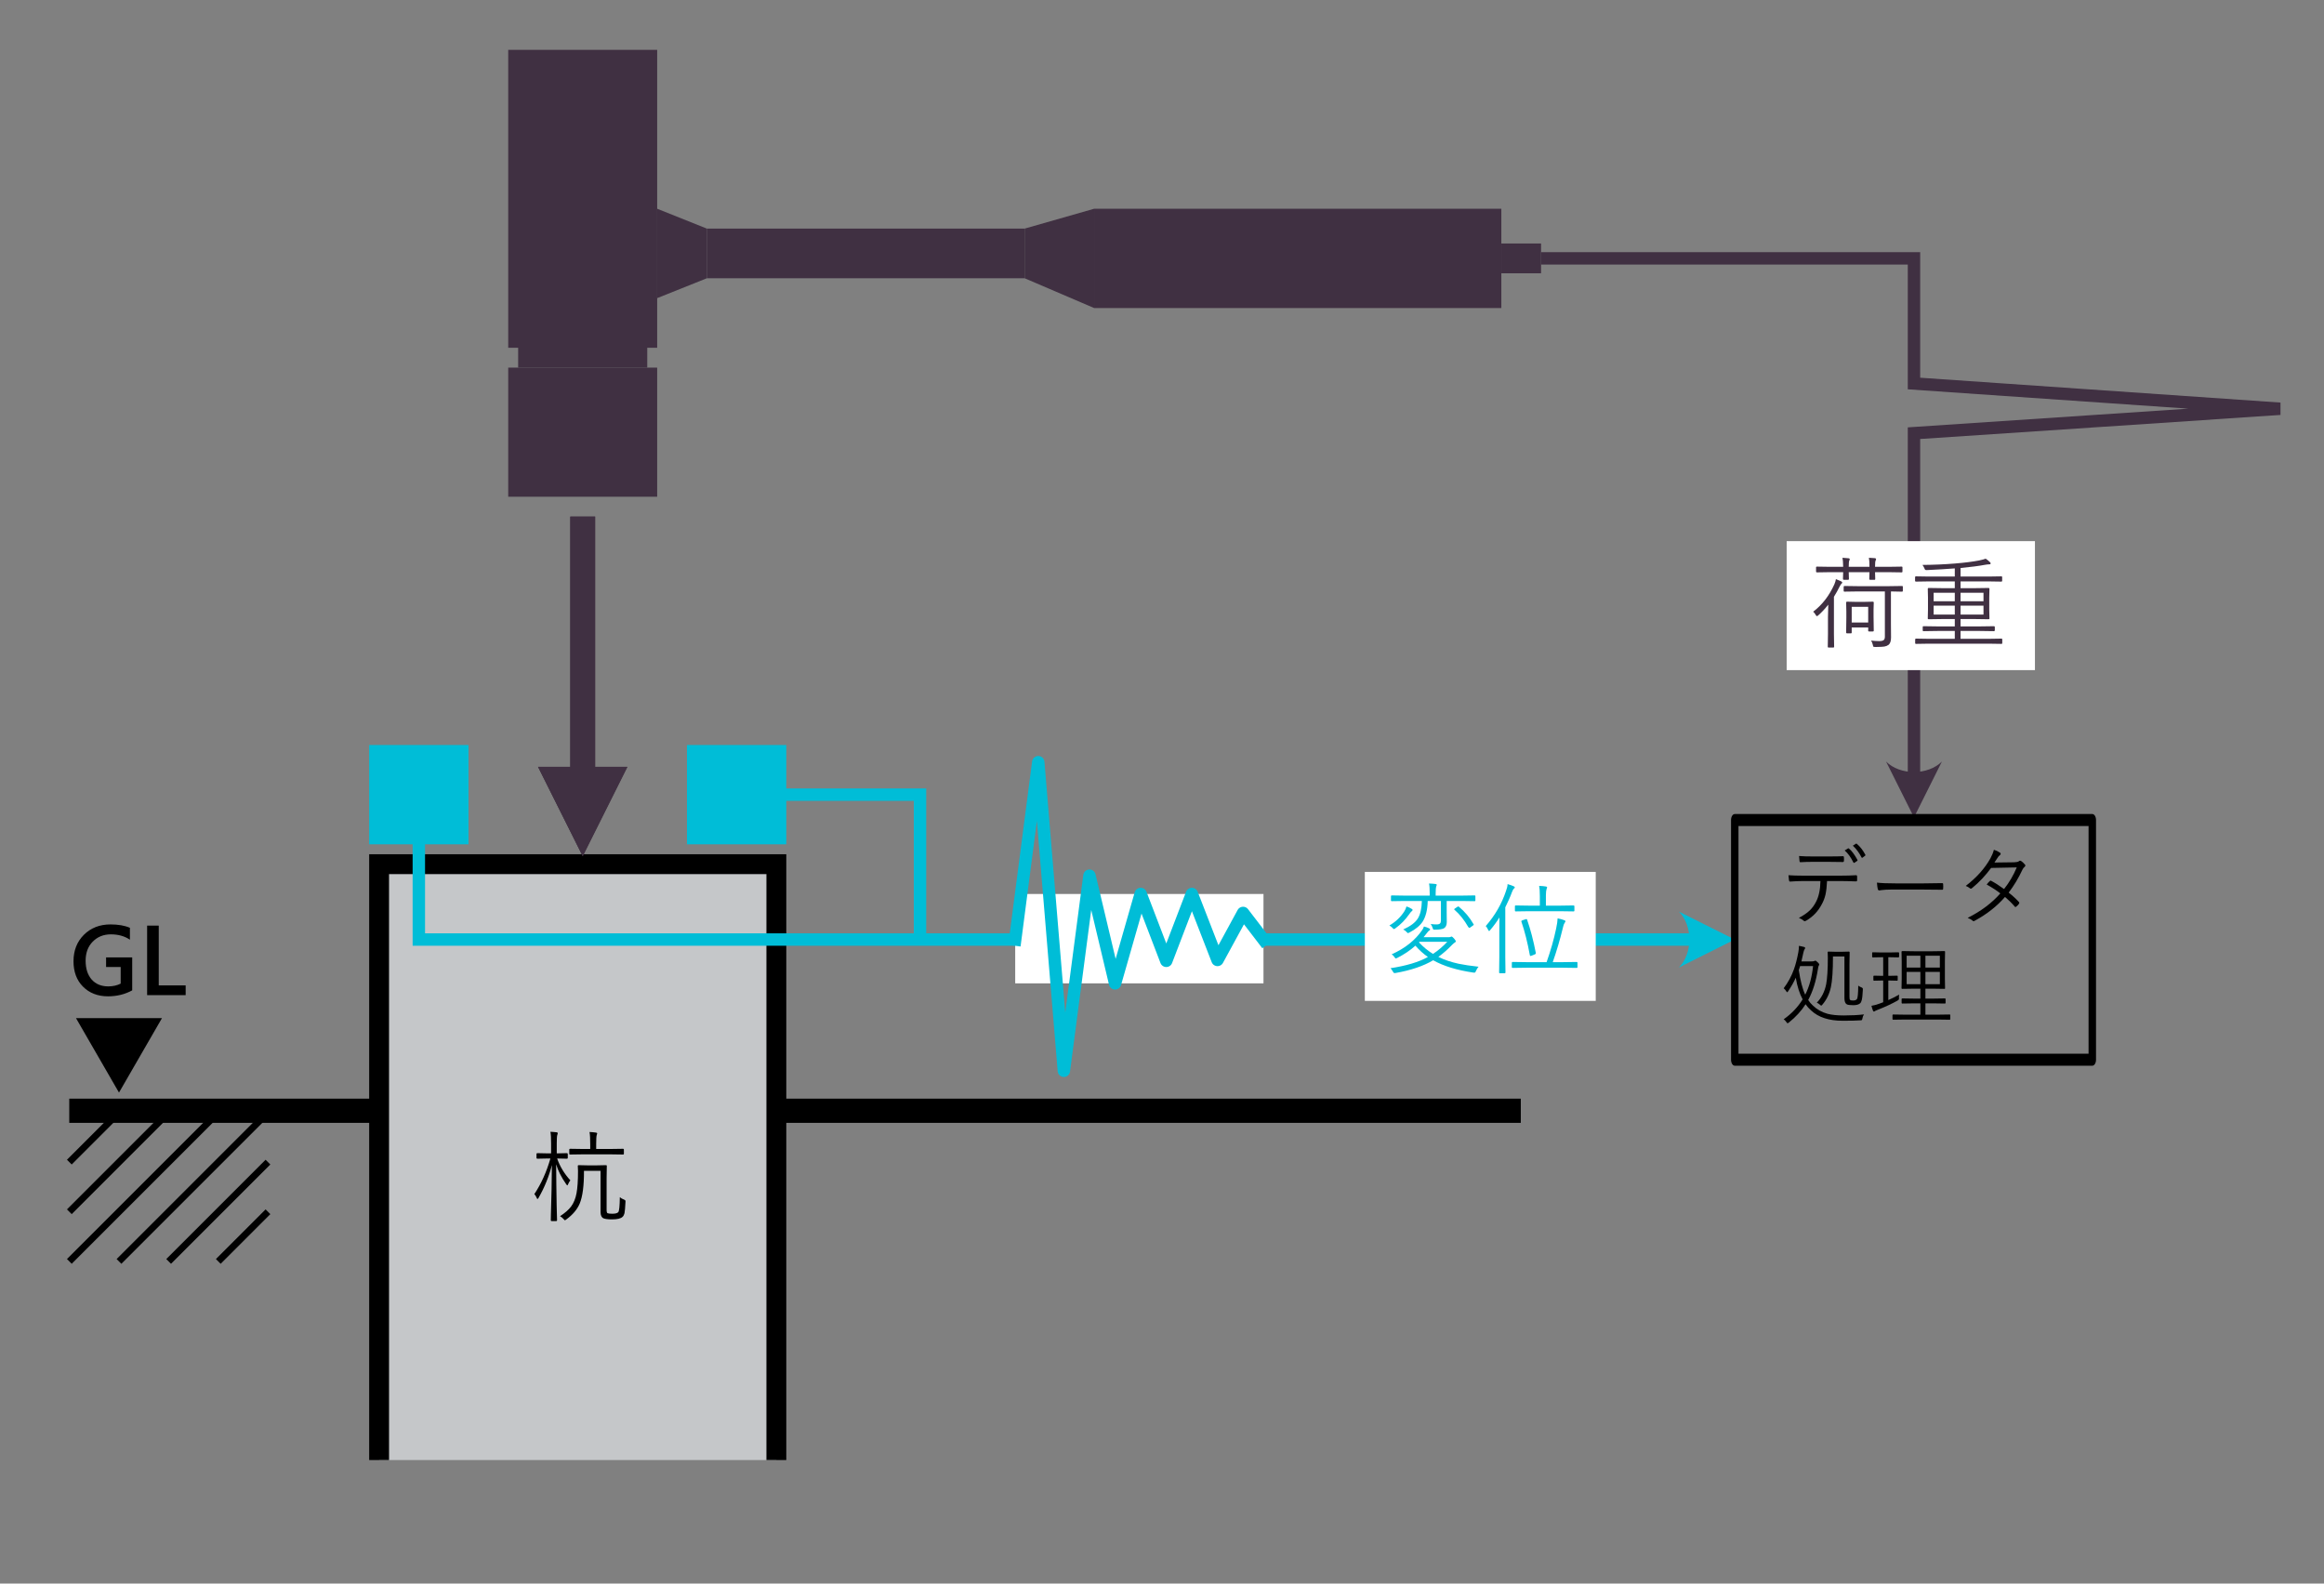 <?xml version="1.0" encoding="UTF-8" standalone="no"?>
<!DOCTYPE svg PUBLIC "-//W3C//DTD SVG 1.1//EN" "http://www.w3.org/Graphics/SVG/1.1/DTD/svg11.dtd">
<svg width="100%" height="100%" viewBox="0 0 1560 1063" version="1.1" xmlns="http://www.w3.org/2000/svg" xmlns:xlink="http://www.w3.org/1999/xlink" xml:space="preserve" xmlns:serif="http://www.serif.com/" style="fill-rule:evenodd;clip-rule:evenodd;">
    <rect x="0" y="0" width="1560" height="1063" fill="#808080" stroke="none"/>
    <g id="レイヤー-1" serif:id="レイヤー 1" transform="matrix(8.333,0,0,8.333,-486.49,-5645.4)">
        <g id="path4151" transform="matrix(0.812,0,0,0.812,37.976,145.05)">
            <path d="M32,765.89L176,765.89" style="fill:none;stroke:black;stroke-width:2.4px;"/>
        </g>
        <g id="path4138" transform="matrix(1,0,0,1,4.92,1.2)">
            <path d="M84,793.89L84,745.89L116,745.89L116,793.89" style="fill:rgb(197,199,201);stroke:black;stroke-width:1.6px;"/>
        </g>
        <g id="rect4163" transform="matrix(1,0,0,1,4.92,1.2)">
            <rect x="83.2" y="736.29" width="8" height="8" style="fill:rgb(0,189,215);"/>
        </g>
        <g id="rect4163-1" transform="matrix(1,0,0,1,4.92,1.2)">
            <rect x="108.8" y="736.29" width="8" height="8" style="fill:rgb(0,189,215);"/>
        </g>
        <g id="path4180" transform="matrix(1,0,0,1,31.966,1.2)">
            <path d="M32,769.89L36,765.89" style="fill:none;stroke:black;stroke-width:0.54px;"/>
        </g>
        <g id="path4182" transform="matrix(1,0,0,1,31.966,1.2)">
            <path d="M32,773.89L40,765.89" style="fill:none;stroke:black;stroke-width:0.54px;"/>
        </g>
        <g id="path4184" transform="matrix(1,0,0,1,31.966,1.2)">
            <path d="M32,777.89L44,765.89" style="fill:none;stroke:black;stroke-width:0.54px;"/>
        </g>
        <g id="path4186" transform="matrix(1,0,0,1,31.966,1.2)">
            <path d="M36,777.89L48,765.89" style="fill:none;stroke:black;stroke-width:0.54px;"/>
        </g>
        <g id="path4188" transform="matrix(1,0,0,1,31.966,1.2)">
            <path d="M40,777.89L48,769.89" style="fill:none;stroke:black;stroke-width:0.54px;"/>
        </g>
        <g id="path4190" transform="matrix(1,0,0,1,31.966,1.2)">
            <path d="M44,777.89L48,773.89" style="fill:none;stroke:black;stroke-width:0.54px;"/>
        </g>
        <g id="rect4192" transform="matrix(1,0,0,1,4.92,1.2)">
            <rect x="94.4" y="680.29" width="12" height="24" style="fill:rgb(64,48,66);"/>
        </g>
        <g id="rect4192-9" transform="matrix(1,0,0,1,4.92,1.2)">
            <rect x="94.4" y="705.89" width="12" height="10.4" style="fill:rgb(64,48,66);"/>
        </g>
        <g id="rect4192-9-0" transform="matrix(1,0,0,1,4.92,1.2)">
            <rect x="95.2" y="703.49" width="10.4" height="2.4" style="fill:rgb(64,48,66);"/>
        </g>
        <g id="rect4192-9-0-1" transform="matrix(1,0,0,1,4.92,1.2)">
            <rect x="110.4" y="694.69" width="25.6" height="4" style="fill:rgb(64,48,66);"/>
        </g>
        <g id="path4245" transform="matrix(1,0,0,1,4.92,1.2)">
            <path d="M106.4,693.09L106.4,700.29L110.4,698.69L110.4,694.69L106.4,693.09Z" style="fill:rgb(64,48,66);"/>
        </g>
        <g id="rect4192-9-0-1-0" transform="matrix(1,0,0,1,4.92,1.2)">
            <rect x="141.6" y="693.09" width="32.8" height="8" style="fill:rgb(64,48,66);"/>
        </g>
        <g id="rect4192-9-0-1-0-8" transform="matrix(1,0,0,1,4.92,1.2)">
            <rect x="174.4" y="695.89" width="3.2" height="2.4" style="fill:rgb(64,48,66);"/>
        </g>
        <g id="path4277" transform="matrix(1,0,0,1,4.92,1.2)">
            <path d="M136,694.69L141.6,693.09L141.6,701.09L136,698.69L136,694.69" style="fill:rgb(64,48,66);"/>
        </g>
        <g id="path4279" transform="matrix(0,1,-1,0,801.856,733.49)">
            <path d="M32,733.89L26,737.354L26,730.426L32,733.89Z" style="fill-rule:nonzero;"/>
        </g>
        <g id="path4290" transform="matrix(0.12,0,0,0.12,23.566,678.648)">
            <path d="M711.283,505.011L681.283,565.011L651.283,505.011L711.283,505.011Z" style="fill:rgb(64,48,66);"/>
            <path d="M681.283,337.011L681.283,517.011" style="fill:none;stroke:rgb(64,48,66);stroke-width:16.67px;"/>
        </g>
        <g id="path42901" serif:id="path4290" transform="matrix(0.12,0,0,0.12,23.566,678.648)">
            <path d="M711.283,505.011L681.283,565.011L651.283,505.011L711.283,505.011Z" style="fill:rgb(64,48,66);"/>
            <path d="M681.283,337.011L681.283,517.011" style="fill:none;stroke:rgb(64,48,66);stroke-width:16.67px;"/>
        </g>
        <g id="path4834" transform="matrix(0.12,0,0,0.12,23.566,678.648)">
            <path d="M1417.14,602.189L1454.64,620.939L1417.14,639.689C1426.52,630.314 1426.52,611.564 1417.14,602.189Z" style="fill:rgb(0,189,215);"/>
            <path d="M571.283,523.677L571.283,620.939L1424.64,620.939" style="fill:none;stroke:rgb(0,189,215);stroke-width:8.33px;"/>
        </g>
        <g id="path4836" transform="matrix(1,0,0,1,4.92,1.2)">
            <path d="M112.8,740.29L127.571,740.29L127.571,751.961" style="fill:none;stroke:rgb(0,189,215);stroke-width:1px;"/>
        </g>
        <g id="rect4838" transform="matrix(1,0,0,1,-3.84,1.2)">
            <rect x="144" y="748.29" width="20" height="7.2" style="fill:white;"/>
        </g>
        <g id="path4840" transform="matrix(1,0,0,1,-3.84,1.2)">
            <path d="M144,751.961L145.857,737.675L147.92,762.533L149.982,746.818L152.045,755.49L154.107,748.29L156.17,753.675L158.232,748.29L160.295,753.604L162.357,749.818L164,751.961" style="fill:none;stroke:rgb(0,189,215);stroke-width:1px;stroke-linecap:square;stroke-linejoin:round;"/>
        </g>
        <g id="path4842" transform="matrix(0.12,0,0,0.12,23.566,678.648)">
            <path d="M1593.7,501.44L1574.95,538.94L1556.2,501.44C1565.57,510.815 1584.32,510.815 1593.7,501.44Z" style="fill:rgb(64,48,66);"/>
            <path d="M1324.62,163.677L1574.95,163.677L1574.95,247.677L1820.7,264.627L1574.95,281.011L1574.95,508.94" style="fill:none;stroke:rgb(64,48,66);stroke-width:8.33px;"/>
        </g>
        <g transform="matrix(8,0,0,8,101.086,775.272)">
            <g>
                <path d="M0.96,-0.122C0.957,-0.065 0.954,-0.028 0.95,-0.008C0.946,0.007 0.94,0.02 0.931,0.028C0.913,0.046 0.877,0.054 0.824,0.054C0.783,0.054 0.754,0.05 0.738,0.043C0.719,0.034 0.709,0.013 0.709,-0.02L0.709,-0.435L0.542,-0.435C0.543,-0.285 0.528,-0.175 0.499,-0.105C0.474,-0.046 0.429,0.007 0.365,0.054C0.357,0.06 0.352,0.063 0.35,0.063C0.348,0.063 0.344,0.059 0.337,0.051C0.327,0.039 0.315,0.03 0.301,0.022C0.351,-0.011 0.388,-0.043 0.412,-0.075C0.438,-0.11 0.457,-0.155 0.467,-0.209C0.477,-0.262 0.482,-0.336 0.482,-0.432L0.48,-0.484C0.48,-0.49 0.483,-0.492 0.488,-0.492L0.579,-0.49L0.671,-0.49L0.764,-0.492C0.769,-0.492 0.772,-0.49 0.772,-0.484L0.77,-0.361L0.77,-0.043C0.77,-0.023 0.773,-0.011 0.78,-0.008C0.788,-0.005 0.803,-0.003 0.827,-0.003C0.86,-0.003 0.88,-0.009 0.888,-0.02C0.897,-0.032 0.902,-0.082 0.903,-0.17C0.914,-0.16 0.928,-0.152 0.944,-0.146C0.955,-0.142 0.96,-0.137 0.96,-0.13L0.96,-0.122ZM0.405,-0.339C0.397,-0.33 0.389,-0.317 0.382,-0.3C0.379,-0.292 0.376,-0.288 0.374,-0.288C0.373,-0.288 0.369,-0.292 0.363,-0.3C0.314,-0.371 0.28,-0.438 0.262,-0.501C0.263,-0.368 0.264,-0.231 0.267,-0.09C0.268,-0.054 0.269,-0.015 0.27,0.028C0.271,0.05 0.271,0.061 0.271,0.063C0.271,0.068 0.268,0.071 0.263,0.071L0.216,0.071C0.211,0.071 0.208,0.068 0.208,0.063C0.208,0.062 0.208,0.043 0.209,0.006C0.215,-0.172 0.218,-0.338 0.219,-0.493C0.19,-0.38 0.146,-0.27 0.085,-0.163C0.08,-0.155 0.076,-0.151 0.074,-0.151C0.071,-0.151 0.069,-0.155 0.066,-0.163C0.059,-0.179 0.051,-0.192 0.042,-0.2C0.111,-0.304 0.165,-0.423 0.204,-0.559L0.166,-0.559L0.072,-0.557C0.067,-0.557 0.064,-0.56 0.064,-0.565L0.064,-0.604C0.064,-0.61 0.067,-0.613 0.072,-0.613L0.166,-0.611L0.211,-0.611L0.211,-0.71C0.211,-0.765 0.209,-0.805 0.204,-0.828C0.223,-0.827 0.244,-0.826 0.267,-0.823C0.274,-0.822 0.278,-0.819 0.278,-0.814C0.278,-0.809 0.276,-0.803 0.273,-0.795C0.27,-0.786 0.268,-0.758 0.268,-0.711L0.268,-0.611L0.281,-0.611L0.371,-0.613C0.376,-0.613 0.379,-0.61 0.379,-0.604L0.379,-0.565C0.379,-0.56 0.376,-0.557 0.371,-0.557L0.281,-0.559L0.272,-0.559C0.299,-0.481 0.343,-0.407 0.405,-0.339ZM0.944,-0.606C0.944,-0.601 0.941,-0.599 0.936,-0.599L0.799,-0.601L0.538,-0.601L0.402,-0.599C0.397,-0.599 0.394,-0.601 0.394,-0.606L0.394,-0.649C0.394,-0.654 0.397,-0.657 0.402,-0.657L0.538,-0.655L0.605,-0.655L0.605,-0.703C0.605,-0.758 0.603,-0.799 0.598,-0.826C0.622,-0.825 0.643,-0.823 0.663,-0.82C0.671,-0.819 0.675,-0.816 0.675,-0.811C0.675,-0.808 0.673,-0.802 0.67,-0.793C0.667,-0.784 0.665,-0.754 0.665,-0.705L0.665,-0.655L0.799,-0.655L0.936,-0.657C0.941,-0.657 0.944,-0.654 0.944,-0.649L0.944,-0.606Z" style="fill-rule:nonzero;"/>
            </g>
        </g>
        <g transform="matrix(0.12,0,0,0.12,-54.594,635.276)">
            <g transform="matrix(66.667,0,0,66.667,988.004,1019.69)">
                <path d="M0.633,-0.048C0.56,-0.008 0.479,0.012 0.389,0.012C0.286,0.012 0.202,-0.021 0.138,-0.085C0.074,-0.149 0.042,-0.235 0.042,-0.341C0.042,-0.449 0.077,-0.538 0.147,-0.608C0.217,-0.677 0.306,-0.712 0.414,-0.712C0.492,-0.712 0.557,-0.701 0.61,-0.678L0.61,-0.558C0.557,-0.594 0.493,-0.612 0.418,-0.612C0.344,-0.612 0.283,-0.587 0.235,-0.538C0.187,-0.489 0.164,-0.425 0.164,-0.347C0.164,-0.267 0.184,-0.204 0.225,-0.157C0.266,-0.111 0.322,-0.088 0.392,-0.088C0.44,-0.088 0.482,-0.098 0.517,-0.116L0.517,-0.283L0.37,-0.283L0.37,-0.38L0.633,-0.38L0.633,-0.048Z" style="fill-rule:nonzero;"/>
            </g>
            <g transform="matrix(66.667,0,0,66.667,1034.49,1019.69)">
                <path d="M0.474,-0L0.086,-0L0.086,-0.7L0.203,-0.7L0.203,-0.098L0.474,-0.098L0.474,-0Z" style="fill-rule:nonzero;"/>
            </g>
        </g>
        <g transform="matrix(0.12,0,0,0.12,83.189,629.634)">
            <g transform="matrix(58.333,0,0,58.333,988.004,1015.38)">
                <path d="M0.544,-0.433C0.541,-0.37 0.535,-0.318 0.526,-0.277C0.517,-0.238 0.503,-0.201 0.484,-0.167C0.442,-0.086 0.383,-0.024 0.307,0.021C0.298,0.026 0.292,0.029 0.287,0.029C0.283,0.029 0.279,0.027 0.276,0.024C0.264,0.013 0.246,0.002 0.22,-0.009C0.273,-0.037 0.315,-0.066 0.346,-0.096C0.374,-0.123 0.397,-0.155 0.416,-0.192C0.449,-0.253 0.466,-0.333 0.468,-0.433L0.264,-0.433C0.223,-0.433 0.175,-0.431 0.12,-0.427L0.117,-0.427C0.111,-0.427 0.108,-0.432 0.106,-0.442C0.104,-0.455 0.102,-0.475 0.1,-0.5C0.148,-0.497 0.203,-0.495 0.264,-0.495L0.697,-0.495C0.767,-0.495 0.827,-0.497 0.879,-0.5C0.886,-0.5 0.89,-0.495 0.89,-0.484L0.89,-0.442C0.89,-0.433 0.886,-0.429 0.877,-0.429C0.8,-0.432 0.74,-0.433 0.698,-0.433L0.544,-0.433ZM0.222,-0.721C0.271,-0.717 0.325,-0.716 0.383,-0.716L0.558,-0.716C0.635,-0.716 0.692,-0.717 0.727,-0.719L0.729,-0.719C0.735,-0.719 0.738,-0.714 0.738,-0.706C0.738,-0.699 0.739,-0.692 0.739,-0.686C0.739,-0.679 0.738,-0.672 0.738,-0.666C0.738,-0.657 0.734,-0.652 0.726,-0.652C0.69,-0.653 0.634,-0.654 0.558,-0.654L0.383,-0.654C0.331,-0.654 0.284,-0.653 0.24,-0.65L0.237,-0.65C0.231,-0.65 0.228,-0.654 0.227,-0.663C0.225,-0.681 0.223,-0.7 0.222,-0.721ZM0.747,-0.785L0.786,-0.809C0.787,-0.81 0.788,-0.81 0.789,-0.81C0.791,-0.81 0.793,-0.809 0.796,-0.807C0.828,-0.781 0.861,-0.737 0.894,-0.676C0.895,-0.674 0.895,-0.673 0.895,-0.672C0.895,-0.669 0.894,-0.667 0.891,-0.665L0.86,-0.644C0.858,-0.643 0.856,-0.642 0.854,-0.642C0.852,-0.642 0.849,-0.644 0.847,-0.647C0.818,-0.706 0.785,-0.752 0.747,-0.785ZM0.841,-0.84L0.875,-0.862C0.877,-0.863 0.879,-0.864 0.88,-0.864C0.882,-0.864 0.884,-0.863 0.886,-0.862C0.926,-0.828 0.958,-0.786 0.985,-0.735C0.986,-0.734 0.986,-0.732 0.986,-0.731C0.986,-0.729 0.985,-0.727 0.981,-0.724L0.952,-0.702C0.95,-0.701 0.948,-0.7 0.947,-0.7C0.945,-0.7 0.943,-0.701 0.941,-0.705C0.914,-0.758 0.88,-0.803 0.841,-0.84Z" style="fill-rule:nonzero;"/>
            </g>
            <g transform="matrix(58.333,0,0,58.333,1046.34,1015.38)">
                <path d="M0.118,-0.415C0.164,-0.409 0.238,-0.406 0.339,-0.406L0.646,-0.406C0.716,-0.406 0.789,-0.407 0.865,-0.409L0.87,-0.409C0.876,-0.409 0.88,-0.405 0.88,-0.397C0.881,-0.39 0.881,-0.382 0.881,-0.371C0.881,-0.361 0.881,-0.352 0.88,-0.345C0.88,-0.337 0.876,-0.333 0.87,-0.333L0.865,-0.333C0.815,-0.334 0.743,-0.335 0.649,-0.335L0.28,-0.335C0.24,-0.335 0.204,-0.333 0.172,-0.329C0.167,-0.328 0.161,-0.327 0.153,-0.326C0.149,-0.326 0.146,-0.325 0.145,-0.325C0.137,-0.325 0.131,-0.33 0.128,-0.339C0.124,-0.357 0.12,-0.382 0.118,-0.415Z" style="fill-rule:nonzero;"/>
            </g>
            <g transform="matrix(58.333,0,0,58.333,1104.67,1015.38)">
                <path d="M0.634,-0.3C0.681,-0.263 0.72,-0.227 0.754,-0.19C0.756,-0.188 0.757,-0.186 0.757,-0.184C0.757,-0.181 0.756,-0.178 0.753,-0.172C0.746,-0.161 0.735,-0.149 0.72,-0.138C0.717,-0.136 0.714,-0.134 0.711,-0.134C0.709,-0.134 0.707,-0.136 0.704,-0.139C0.67,-0.179 0.633,-0.215 0.592,-0.25C0.498,-0.142 0.382,-0.051 0.245,0.023C0.239,0.027 0.234,0.029 0.23,0.029C0.226,0.029 0.222,0.027 0.218,0.022C0.204,0.01 0.185,-0 0.162,-0.009C0.317,-0.087 0.442,-0.181 0.538,-0.291C0.496,-0.324 0.444,-0.358 0.381,-0.393C0.393,-0.409 0.405,-0.422 0.416,-0.432C0.42,-0.436 0.423,-0.438 0.425,-0.438C0.427,-0.438 0.429,-0.437 0.432,-0.436C0.471,-0.416 0.521,-0.384 0.581,-0.341C0.642,-0.418 0.69,-0.501 0.727,-0.59L0.432,-0.584C0.367,-0.496 0.294,-0.418 0.214,-0.353C0.208,-0.348 0.203,-0.345 0.199,-0.345C0.195,-0.345 0.192,-0.347 0.188,-0.35C0.176,-0.36 0.16,-0.369 0.14,-0.377C0.263,-0.471 0.358,-0.577 0.424,-0.694C0.442,-0.728 0.456,-0.76 0.464,-0.793C0.488,-0.786 0.511,-0.775 0.535,-0.759C0.54,-0.756 0.542,-0.751 0.542,-0.747C0.542,-0.741 0.539,-0.736 0.533,-0.731C0.522,-0.723 0.512,-0.712 0.504,-0.697C0.494,-0.681 0.483,-0.664 0.47,-0.646L0.698,-0.649C0.726,-0.65 0.744,-0.654 0.751,-0.661C0.756,-0.665 0.761,-0.667 0.765,-0.667C0.769,-0.667 0.773,-0.666 0.778,-0.663C0.791,-0.655 0.805,-0.642 0.821,-0.623C0.825,-0.619 0.826,-0.615 0.826,-0.611C0.826,-0.606 0.823,-0.601 0.817,-0.596C0.807,-0.588 0.799,-0.578 0.793,-0.565C0.748,-0.468 0.695,-0.38 0.634,-0.3Z" style="fill-rule:nonzero;"/>
            </g>
            <g transform="matrix(58.333,0,0,58.333,988.004,1082.04)">
                <path d="M0.969,-0.041C0.96,-0.028 0.954,-0.013 0.951,0.005C0.949,0.016 0.947,0.022 0.944,0.024C0.942,0.026 0.937,0.027 0.927,0.027C0.879,0.031 0.811,0.032 0.722,0.032C0.566,0.032 0.445,-0.007 0.36,-0.087C0.334,-0.11 0.313,-0.134 0.297,-0.158C0.249,-0.082 0.185,-0.012 0.104,0.053C0.097,0.058 0.091,0.061 0.089,0.061C0.086,0.061 0.082,0.056 0.076,0.047C0.067,0.034 0.057,0.023 0.045,0.015C0.136,-0.049 0.209,-0.126 0.263,-0.214C0.228,-0.279 0.201,-0.362 0.184,-0.463C0.162,-0.413 0.132,-0.361 0.096,-0.307C0.09,-0.299 0.087,-0.296 0.085,-0.296C0.082,-0.296 0.079,-0.299 0.075,-0.307C0.066,-0.321 0.056,-0.333 0.045,-0.342C0.095,-0.408 0.135,-0.481 0.164,-0.563C0.183,-0.617 0.199,-0.68 0.213,-0.754C0.218,-0.781 0.22,-0.803 0.22,-0.82L0.22,-0.83C0.242,-0.826 0.262,-0.822 0.28,-0.817C0.288,-0.815 0.292,-0.811 0.292,-0.805C0.292,-0.801 0.29,-0.797 0.286,-0.792C0.28,-0.783 0.275,-0.769 0.271,-0.749C0.263,-0.71 0.256,-0.678 0.249,-0.651L0.365,-0.651C0.38,-0.651 0.391,-0.652 0.396,-0.655C0.403,-0.658 0.407,-0.66 0.409,-0.66C0.414,-0.66 0.423,-0.653 0.436,-0.641C0.448,-0.63 0.454,-0.621 0.454,-0.616C0.454,-0.611 0.452,-0.607 0.449,-0.603C0.445,-0.598 0.442,-0.584 0.439,-0.563C0.417,-0.423 0.38,-0.304 0.327,-0.207C0.343,-0.182 0.361,-0.161 0.381,-0.143C0.429,-0.097 0.485,-0.066 0.55,-0.048C0.599,-0.035 0.661,-0.029 0.735,-0.029C0.822,-0.029 0.9,-0.033 0.969,-0.041ZM0.383,-0.597L0.234,-0.597L0.219,-0.551C0.237,-0.429 0.261,-0.335 0.293,-0.268C0.34,-0.361 0.37,-0.471 0.383,-0.597ZM0.956,-0.325C0.953,-0.268 0.949,-0.227 0.943,-0.205C0.939,-0.188 0.933,-0.176 0.924,-0.168C0.907,-0.154 0.882,-0.147 0.847,-0.147C0.808,-0.147 0.783,-0.15 0.771,-0.157C0.753,-0.167 0.744,-0.191 0.744,-0.229L0.744,-0.708L0.612,-0.708C0.612,-0.545 0.604,-0.427 0.588,-0.354C0.571,-0.276 0.538,-0.209 0.49,-0.153C0.484,-0.146 0.479,-0.142 0.478,-0.142C0.474,-0.142 0.469,-0.145 0.463,-0.152C0.451,-0.163 0.438,-0.171 0.426,-0.176C0.481,-0.232 0.517,-0.304 0.534,-0.389C0.546,-0.454 0.553,-0.556 0.553,-0.695L0.551,-0.756C0.551,-0.761 0.553,-0.764 0.559,-0.764L0.64,-0.762L0.714,-0.762L0.796,-0.764C0.801,-0.764 0.804,-0.761 0.804,-0.756L0.802,-0.622L0.802,-0.245C0.802,-0.223 0.804,-0.211 0.81,-0.207C0.816,-0.203 0.827,-0.201 0.845,-0.201C0.865,-0.201 0.879,-0.207 0.888,-0.217C0.897,-0.23 0.902,-0.281 0.903,-0.372C0.913,-0.364 0.926,-0.357 0.942,-0.351C0.951,-0.347 0.956,-0.342 0.956,-0.335L0.956,-0.325Z" style="fill-rule:nonzero;"/>
            </g>
            <g transform="matrix(58.333,0,0,58.333,1046.34,1082.04)">
                <path d="M0.962,0.012C0.962,0.017 0.96,0.02 0.956,0.02L0.813,0.018L0.447,0.018L0.305,0.02C0.3,0.02 0.297,0.017 0.297,0.012L0.297,-0.032C0.297,-0.037 0.3,-0.04 0.305,-0.04L0.447,-0.038L0.618,-0.038L0.618,-0.168L0.542,-0.168L0.41,-0.166C0.405,-0.166 0.402,-0.169 0.402,-0.174L0.402,-0.217C0.402,-0.222 0.405,-0.225 0.41,-0.225L0.542,-0.223L0.618,-0.223L0.618,-0.337L0.542,-0.337L0.41,-0.335C0.404,-0.335 0.401,-0.337 0.401,-0.342L0.403,-0.452L0.403,-0.654L0.401,-0.762C0.401,-0.767 0.404,-0.77 0.41,-0.77L0.542,-0.768L0.763,-0.768L0.895,-0.77C0.9,-0.77 0.902,-0.767 0.902,-0.762L0.9,-0.654L0.9,-0.452L0.902,-0.342C0.902,-0.337 0.9,-0.335 0.895,-0.335L0.763,-0.337L0.676,-0.337L0.676,-0.223L0.77,-0.223L0.9,-0.225C0.906,-0.225 0.908,-0.222 0.908,-0.217L0.908,-0.174C0.908,-0.169 0.906,-0.166 0.9,-0.166L0.77,-0.168L0.676,-0.168L0.676,-0.038L0.813,-0.038L0.956,-0.04C0.96,-0.04 0.962,-0.037 0.962,-0.032L0.962,0.012ZM0.842,-0.389L0.842,-0.53L0.676,-0.53L0.676,-0.389L0.842,-0.389ZM0.842,-0.58L0.842,-0.716L0.676,-0.716L0.676,-0.58L0.842,-0.58ZM0.618,-0.389L0.618,-0.53L0.46,-0.53L0.46,-0.389L0.618,-0.389ZM0.618,-0.58L0.618,-0.716L0.46,-0.716L0.46,-0.58L0.618,-0.58ZM0.374,-0.269C0.372,-0.258 0.371,-0.246 0.371,-0.231C0.371,-0.226 0.372,-0.223 0.372,-0.221C0.372,-0.213 0.366,-0.206 0.355,-0.2C0.291,-0.164 0.216,-0.129 0.132,-0.096C0.112,-0.088 0.1,-0.083 0.096,-0.08C0.091,-0.076 0.086,-0.074 0.083,-0.074C0.079,-0.074 0.075,-0.077 0.073,-0.083C0.066,-0.1 0.06,-0.119 0.055,-0.14C0.081,-0.144 0.111,-0.152 0.147,-0.165L0.19,-0.181L0.19,-0.431L0.174,-0.431L0.085,-0.429C0.08,-0.429 0.077,-0.431 0.077,-0.437L0.077,-0.479C0.077,-0.484 0.08,-0.487 0.085,-0.487L0.174,-0.485L0.19,-0.485L0.19,-0.699L0.167,-0.699L0.07,-0.697C0.065,-0.697 0.063,-0.7 0.063,-0.705L0.063,-0.748C0.063,-0.753 0.065,-0.756 0.07,-0.756L0.167,-0.754L0.269,-0.754L0.365,-0.756C0.37,-0.756 0.373,-0.753 0.373,-0.748L0.373,-0.705C0.373,-0.7 0.37,-0.697 0.365,-0.697L0.269,-0.699L0.249,-0.699L0.249,-0.485L0.26,-0.485L0.35,-0.487C0.355,-0.487 0.357,-0.484 0.357,-0.479L0.357,-0.437C0.357,-0.431 0.355,-0.429 0.35,-0.429L0.26,-0.431L0.249,-0.431L0.249,-0.206C0.29,-0.224 0.332,-0.245 0.374,-0.269Z" style="fill-rule:nonzero;"/>
            </g>
        </g>
        <g id="rect48381" serif:id="rect4838" transform="matrix(1,0,0,1.443,58.304,-358.715)">
            <rect x="144" y="748.29" width="20" height="7.2" style="fill:white;"/>
        </g>
        <g id="rect48382" serif:id="rect4838" transform="matrix(0.93,0,0,1.443,34.404,-332.071)">
            <rect x="144" y="748.29" width="20" height="7.2" style="fill:white;"/>
        </g>
        <g transform="matrix(0.12,0,0,0.12,85.591,606.454)">
            <g transform="matrix(66.667,0,0,66.667,988.004,1021.81)">
                <path d="M0.646,-0.099C0.646,-0.093 0.643,-0.091 0.637,-0.091L0.598,-0.091C0.593,-0.091 0.59,-0.093 0.59,-0.099L0.59,-0.131L0.424,-0.131L0.424,-0.08C0.424,-0.075 0.422,-0.072 0.417,-0.072L0.376,-0.072C0.371,-0.072 0.368,-0.075 0.368,-0.08L0.37,-0.229L0.37,-0.293L0.368,-0.383C0.368,-0.388 0.371,-0.391 0.376,-0.391L0.465,-0.389L0.548,-0.389L0.638,-0.391C0.643,-0.391 0.646,-0.388 0.646,-0.383L0.644,-0.309L0.644,-0.242L0.646,-0.099ZM0.59,-0.181L0.59,-0.339L0.424,-0.339L0.424,-0.181L0.59,-0.181ZM0.939,-0.5C0.939,-0.494 0.937,-0.492 0.931,-0.492L0.917,-0.492C0.889,-0.493 0.856,-0.493 0.819,-0.494L0.819,-0.17L0.82,-0.031C0.82,0.005 0.812,0.029 0.796,0.043C0.784,0.052 0.77,0.058 0.753,0.061C0.737,0.063 0.712,0.065 0.679,0.065L0.661,0.065C0.651,0.065 0.644,0.064 0.642,0.062C0.64,0.06 0.639,0.054 0.637,0.045C0.633,0.027 0.627,0.013 0.619,0.001C0.649,0.004 0.676,0.006 0.701,0.006C0.724,0.006 0.74,0.002 0.748,-0.006C0.755,-0.013 0.758,-0.024 0.758,-0.04L0.758,-0.494L0.49,-0.494L0.35,-0.492C0.346,-0.492 0.343,-0.494 0.343,-0.5L0.343,-0.54C0.343,-0.546 0.346,-0.549 0.35,-0.549L0.49,-0.547L0.793,-0.547L0.931,-0.549C0.937,-0.549 0.939,-0.546 0.939,-0.54L0.939,-0.5ZM0.935,-0.694C0.935,-0.689 0.933,-0.686 0.928,-0.686L0.797,-0.688L0.659,-0.688L0.661,-0.619C0.661,-0.614 0.659,-0.611 0.653,-0.611L0.609,-0.611C0.604,-0.611 0.601,-0.614 0.601,-0.619L0.603,-0.688L0.394,-0.688L0.396,-0.619C0.396,-0.614 0.393,-0.611 0.388,-0.611L0.344,-0.611C0.339,-0.611 0.336,-0.614 0.336,-0.619L0.338,-0.688L0.203,-0.688L0.073,-0.686C0.068,-0.686 0.065,-0.689 0.065,-0.694L0.065,-0.736C0.065,-0.742 0.068,-0.744 0.073,-0.744L0.203,-0.742L0.338,-0.742C0.337,-0.787 0.335,-0.817 0.331,-0.833C0.351,-0.832 0.372,-0.83 0.393,-0.828C0.401,-0.827 0.404,-0.824 0.404,-0.819C0.404,-0.815 0.403,-0.81 0.4,-0.806C0.396,-0.799 0.394,-0.778 0.394,-0.742L0.603,-0.742C0.603,-0.785 0.601,-0.815 0.597,-0.833C0.625,-0.832 0.646,-0.83 0.658,-0.829C0.665,-0.828 0.669,-0.825 0.669,-0.82C0.669,-0.816 0.668,-0.811 0.665,-0.806C0.661,-0.799 0.659,-0.778 0.659,-0.742L0.797,-0.742L0.928,-0.744C0.933,-0.744 0.935,-0.742 0.935,-0.736L0.935,-0.694ZM0.329,-0.584C0.329,-0.58 0.326,-0.576 0.32,-0.571C0.316,-0.567 0.31,-0.558 0.302,-0.543C0.287,-0.512 0.268,-0.477 0.245,-0.44L0.245,-0.067L0.247,0.064C0.247,0.069 0.244,0.071 0.239,0.071L0.191,0.071C0.186,0.071 0.183,0.069 0.183,0.064L0.185,-0.067L0.185,-0.237C0.185,-0.24 0.186,-0.281 0.188,-0.361C0.155,-0.319 0.122,-0.284 0.088,-0.254C0.081,-0.248 0.076,-0.245 0.074,-0.245C0.071,-0.245 0.067,-0.249 0.062,-0.257C0.054,-0.272 0.045,-0.283 0.036,-0.29C0.126,-0.358 0.197,-0.45 0.249,-0.565C0.257,-0.584 0.263,-0.602 0.265,-0.618C0.288,-0.609 0.305,-0.602 0.317,-0.596C0.325,-0.592 0.329,-0.588 0.329,-0.584Z" style="fill:rgb(64,48,66);fill-rule:nonzero;"/>
            </g>
            <g transform="matrix(66.667,0,0,66.667,1054.67,1021.81)">
                <path d="M0.94,0.026C0.94,0.032 0.938,0.034 0.933,0.034L0.803,0.032L0.2,0.032L0.071,0.034C0.066,0.034 0.063,0.032 0.063,0.026L0.063,-0.011C0.063,-0.016 0.066,-0.019 0.071,-0.019L0.2,-0.017L0.462,-0.017L0.462,-0.096L0.287,-0.096L0.147,-0.094C0.141,-0.094 0.139,-0.097 0.139,-0.102L0.139,-0.136C0.139,-0.141 0.141,-0.144 0.147,-0.144L0.287,-0.142L0.462,-0.142L0.462,-0.216L0.34,-0.216L0.198,-0.214C0.193,-0.214 0.19,-0.216 0.19,-0.222L0.192,-0.312L0.192,-0.432L0.19,-0.521C0.19,-0.526 0.193,-0.529 0.198,-0.529L0.34,-0.527L0.462,-0.527L0.462,-0.595L0.199,-0.595L0.07,-0.593C0.065,-0.593 0.062,-0.596 0.062,-0.601L0.062,-0.638C0.062,-0.643 0.065,-0.646 0.07,-0.646L0.199,-0.644L0.462,-0.644L0.462,-0.726C0.383,-0.72 0.289,-0.714 0.179,-0.709C0.171,-0.709 0.166,-0.71 0.164,-0.712C0.162,-0.714 0.159,-0.719 0.156,-0.727C0.15,-0.742 0.143,-0.753 0.136,-0.761C0.254,-0.762 0.362,-0.767 0.46,-0.775C0.562,-0.783 0.644,-0.794 0.707,-0.806C0.731,-0.811 0.753,-0.817 0.773,-0.824C0.79,-0.813 0.804,-0.801 0.816,-0.789C0.821,-0.785 0.823,-0.78 0.823,-0.777C0.823,-0.77 0.819,-0.767 0.81,-0.767C0.798,-0.767 0.783,-0.765 0.765,-0.762C0.703,-0.75 0.621,-0.74 0.52,-0.73L0.52,-0.644L0.802,-0.644L0.932,-0.646C0.937,-0.646 0.939,-0.643 0.939,-0.638L0.939,-0.601C0.939,-0.596 0.937,-0.593 0.932,-0.593L0.802,-0.595L0.52,-0.595L0.52,-0.527L0.662,-0.527L0.803,-0.529C0.808,-0.529 0.811,-0.526 0.811,-0.521L0.809,-0.432L0.809,-0.312L0.811,-0.222C0.811,-0.216 0.808,-0.214 0.803,-0.214L0.662,-0.216L0.52,-0.216L0.52,-0.142L0.716,-0.142L0.856,-0.144C0.862,-0.144 0.865,-0.141 0.865,-0.136L0.865,-0.102C0.865,-0.097 0.862,-0.094 0.856,-0.094L0.716,-0.096L0.52,-0.096L0.52,-0.017L0.803,-0.017L0.933,-0.019C0.938,-0.019 0.94,-0.016 0.94,-0.011L0.94,0.026ZM0.751,-0.261L0.751,-0.351L0.52,-0.351L0.52,-0.261L0.751,-0.261ZM0.751,-0.395L0.751,-0.481L0.52,-0.481L0.52,-0.395L0.751,-0.395ZM0.462,-0.261L0.462,-0.351L0.249,-0.351L0.249,-0.261L0.462,-0.261ZM0.462,-0.395L0.462,-0.481L0.249,-0.481L0.249,-0.395L0.462,-0.395Z" style="fill:rgb(64,48,66);fill-rule:nonzero;"/>
            </g>
        </g>
        <g transform="matrix(0.12,0,0,0.12,51.261,632.701)">
            <g transform="matrix(66.667,0,0,66.667,988.004,1021.81)">
                <path d="M0.958,0.004C0.949,0.013 0.941,0.027 0.932,0.046C0.928,0.058 0.922,0.064 0.917,0.064C0.915,0.064 0.911,0.064 0.905,0.063C0.741,0.039 0.606,-0.002 0.501,-0.061C0.403,-0.003 0.277,0.04 0.123,0.067C0.117,0.068 0.113,0.068 0.111,0.068C0.105,0.068 0.1,0.062 0.094,0.051C0.088,0.039 0.08,0.028 0.071,0.019C0.228,-0.005 0.354,-0.042 0.448,-0.094C0.402,-0.126 0.36,-0.164 0.322,-0.208C0.27,-0.161 0.209,-0.12 0.14,-0.085C0.131,-0.081 0.126,-0.079 0.125,-0.079C0.121,-0.079 0.117,-0.084 0.111,-0.093C0.104,-0.104 0.095,-0.113 0.083,-0.121C0.218,-0.181 0.32,-0.263 0.391,-0.366C0.398,-0.376 0.403,-0.387 0.408,-0.401C0.426,-0.397 0.444,-0.39 0.461,-0.382C0.467,-0.379 0.47,-0.375 0.47,-0.371C0.47,-0.366 0.466,-0.361 0.458,-0.358C0.455,-0.357 0.448,-0.348 0.436,-0.333C0.43,-0.324 0.419,-0.311 0.404,-0.293L0.655,-0.293C0.664,-0.293 0.671,-0.294 0.675,-0.296C0.681,-0.299 0.684,-0.3 0.685,-0.3C0.691,-0.3 0.701,-0.292 0.713,-0.278C0.724,-0.265 0.729,-0.256 0.729,-0.252C0.729,-0.247 0.725,-0.243 0.718,-0.239C0.713,-0.236 0.704,-0.229 0.692,-0.217C0.645,-0.168 0.599,-0.128 0.553,-0.095C0.611,-0.066 0.68,-0.043 0.757,-0.026C0.81,-0.015 0.877,-0.005 0.958,0.004ZM0.643,-0.247L0.363,-0.247L0.358,-0.241C0.403,-0.193 0.45,-0.155 0.499,-0.125C0.551,-0.159 0.599,-0.2 0.643,-0.247ZM0.926,-0.664C0.926,-0.658 0.924,-0.656 0.918,-0.656L0.786,-0.658L0.637,-0.658L0.637,-0.546L0.638,-0.446C0.638,-0.415 0.628,-0.393 0.608,-0.382C0.591,-0.374 0.562,-0.369 0.521,-0.369C0.511,-0.369 0.504,-0.369 0.502,-0.371C0.501,-0.373 0.498,-0.378 0.495,-0.388C0.491,-0.402 0.484,-0.414 0.476,-0.426C0.5,-0.423 0.519,-0.422 0.534,-0.422C0.552,-0.422 0.565,-0.425 0.571,-0.433C0.576,-0.438 0.579,-0.449 0.579,-0.463L0.579,-0.658L0.446,-0.658C0.444,-0.568 0.426,-0.499 0.395,-0.45C0.368,-0.409 0.324,-0.373 0.263,-0.341C0.254,-0.337 0.248,-0.334 0.247,-0.334C0.245,-0.334 0.24,-0.339 0.232,-0.347C0.223,-0.357 0.212,-0.365 0.199,-0.371C0.271,-0.403 0.32,-0.44 0.346,-0.481C0.372,-0.522 0.385,-0.581 0.387,-0.658L0.217,-0.658L0.084,-0.656C0.079,-0.656 0.076,-0.658 0.076,-0.664L0.076,-0.707C0.076,-0.712 0.079,-0.714 0.084,-0.714L0.217,-0.712L0.466,-0.712L0.466,-0.733C0.466,-0.778 0.464,-0.812 0.459,-0.834C0.49,-0.833 0.512,-0.831 0.525,-0.829C0.533,-0.828 0.537,-0.825 0.537,-0.821C0.537,-0.818 0.535,-0.812 0.531,-0.803C0.528,-0.795 0.526,-0.771 0.526,-0.733L0.526,-0.712L0.786,-0.712L0.918,-0.714C0.924,-0.714 0.926,-0.712 0.926,-0.707L0.926,-0.664ZM0.294,-0.568C0.294,-0.563 0.29,-0.558 0.283,-0.553C0.278,-0.55 0.271,-0.541 0.26,-0.525C0.22,-0.468 0.174,-0.421 0.122,-0.384C0.115,-0.378 0.11,-0.375 0.106,-0.375C0.103,-0.375 0.098,-0.379 0.09,-0.388C0.082,-0.397 0.072,-0.404 0.06,-0.411C0.123,-0.448 0.173,-0.495 0.21,-0.553C0.22,-0.569 0.228,-0.586 0.232,-0.603C0.251,-0.597 0.268,-0.589 0.284,-0.579C0.291,-0.575 0.294,-0.571 0.294,-0.568ZM0.907,-0.425C0.909,-0.422 0.91,-0.42 0.91,-0.419C0.91,-0.417 0.906,-0.414 0.899,-0.409L0.874,-0.391C0.87,-0.389 0.867,-0.387 0.865,-0.387C0.862,-0.387 0.858,-0.391 0.853,-0.398C0.814,-0.466 0.769,-0.523 0.716,-0.569C0.714,-0.571 0.712,-0.573 0.712,-0.574C0.712,-0.576 0.715,-0.579 0.721,-0.583L0.743,-0.598C0.748,-0.601 0.751,-0.603 0.753,-0.603C0.755,-0.603 0.758,-0.602 0.761,-0.599C0.819,-0.551 0.868,-0.493 0.907,-0.425Z" style="fill:rgb(0,189,215);fill-rule:nonzero;"/>
            </g>
            <g transform="matrix(66.667,0,0,66.667,1054.67,1021.81)">
                <path d="M0.323,-0.795C0.323,-0.79 0.32,-0.786 0.313,-0.782C0.308,-0.778 0.301,-0.765 0.293,-0.744C0.277,-0.699 0.254,-0.649 0.227,-0.594L0.227,-0.094L0.229,0.062C0.229,0.067 0.226,0.07 0.221,0.07L0.172,0.07C0.167,0.07 0.165,0.067 0.165,0.062L0.167,-0.094L0.167,-0.348C0.167,-0.38 0.167,-0.428 0.168,-0.492C0.141,-0.448 0.11,-0.406 0.075,-0.365C0.07,-0.358 0.066,-0.355 0.064,-0.355C0.063,-0.355 0.059,-0.359 0.055,-0.366C0.047,-0.384 0.039,-0.397 0.03,-0.405C0.123,-0.511 0.191,-0.629 0.234,-0.758C0.244,-0.785 0.25,-0.808 0.25,-0.828C0.276,-0.821 0.296,-0.813 0.312,-0.806C0.319,-0.803 0.323,-0.799 0.323,-0.795ZM0.954,0.008C0.954,0.014 0.951,0.016 0.946,0.016L0.805,0.014L0.443,0.014L0.301,0.016C0.296,0.016 0.293,0.014 0.293,0.008L0.293,-0.036C0.293,-0.041 0.296,-0.044 0.301,-0.044L0.443,-0.042L0.643,-0.042C0.685,-0.161 0.717,-0.274 0.739,-0.38C0.748,-0.421 0.753,-0.456 0.754,-0.483C0.78,-0.478 0.802,-0.472 0.822,-0.464C0.83,-0.461 0.833,-0.458 0.833,-0.453C0.833,-0.451 0.831,-0.446 0.825,-0.438C0.818,-0.428 0.812,-0.413 0.808,-0.392C0.778,-0.267 0.743,-0.15 0.705,-0.042L0.805,-0.042L0.946,-0.044C0.951,-0.044 0.954,-0.041 0.954,-0.036L0.954,0.008ZM0.923,-0.561C0.923,-0.555 0.92,-0.553 0.914,-0.553L0.775,-0.555L0.47,-0.555L0.332,-0.553C0.326,-0.553 0.324,-0.555 0.324,-0.561L0.324,-0.605C0.324,-0.61 0.326,-0.613 0.332,-0.613L0.47,-0.611L0.575,-0.611L0.575,-0.708C0.575,-0.758 0.572,-0.792 0.568,-0.81C0.596,-0.809 0.618,-0.807 0.635,-0.804C0.644,-0.803 0.648,-0.8 0.648,-0.795C0.648,-0.791 0.647,-0.786 0.643,-0.779C0.639,-0.768 0.636,-0.746 0.636,-0.715L0.636,-0.611L0.775,-0.611L0.914,-0.613C0.92,-0.613 0.923,-0.61 0.923,-0.605L0.923,-0.561ZM0.534,-0.137C0.535,-0.135 0.535,-0.133 0.535,-0.131C0.535,-0.127 0.531,-0.123 0.524,-0.12L0.492,-0.107C0.487,-0.105 0.483,-0.104 0.481,-0.104C0.478,-0.104 0.475,-0.107 0.474,-0.114C0.451,-0.24 0.423,-0.352 0.389,-0.451L0.389,-0.456C0.389,-0.458 0.393,-0.461 0.401,-0.464L0.432,-0.474C0.436,-0.475 0.438,-0.476 0.44,-0.476C0.443,-0.476 0.445,-0.474 0.447,-0.469C0.481,-0.371 0.51,-0.261 0.534,-0.137Z" style="fill:rgb(0,189,215);fill-rule:nonzero;"/>
            </g>
        </g>
    </g>
    <g transform="matrix(8.333,0,0,13.409,-368.8,-822.963)">
        <g id="text">
            <g id="rect5054">
                <rect x="184" y="102.425" width="28.8" height="12" style="fill:none;stroke:black;stroke-width:0.6px;stroke-linecap:square;stroke-linejoin:round;"/>
            </g>
        </g>
    </g>
</svg>
